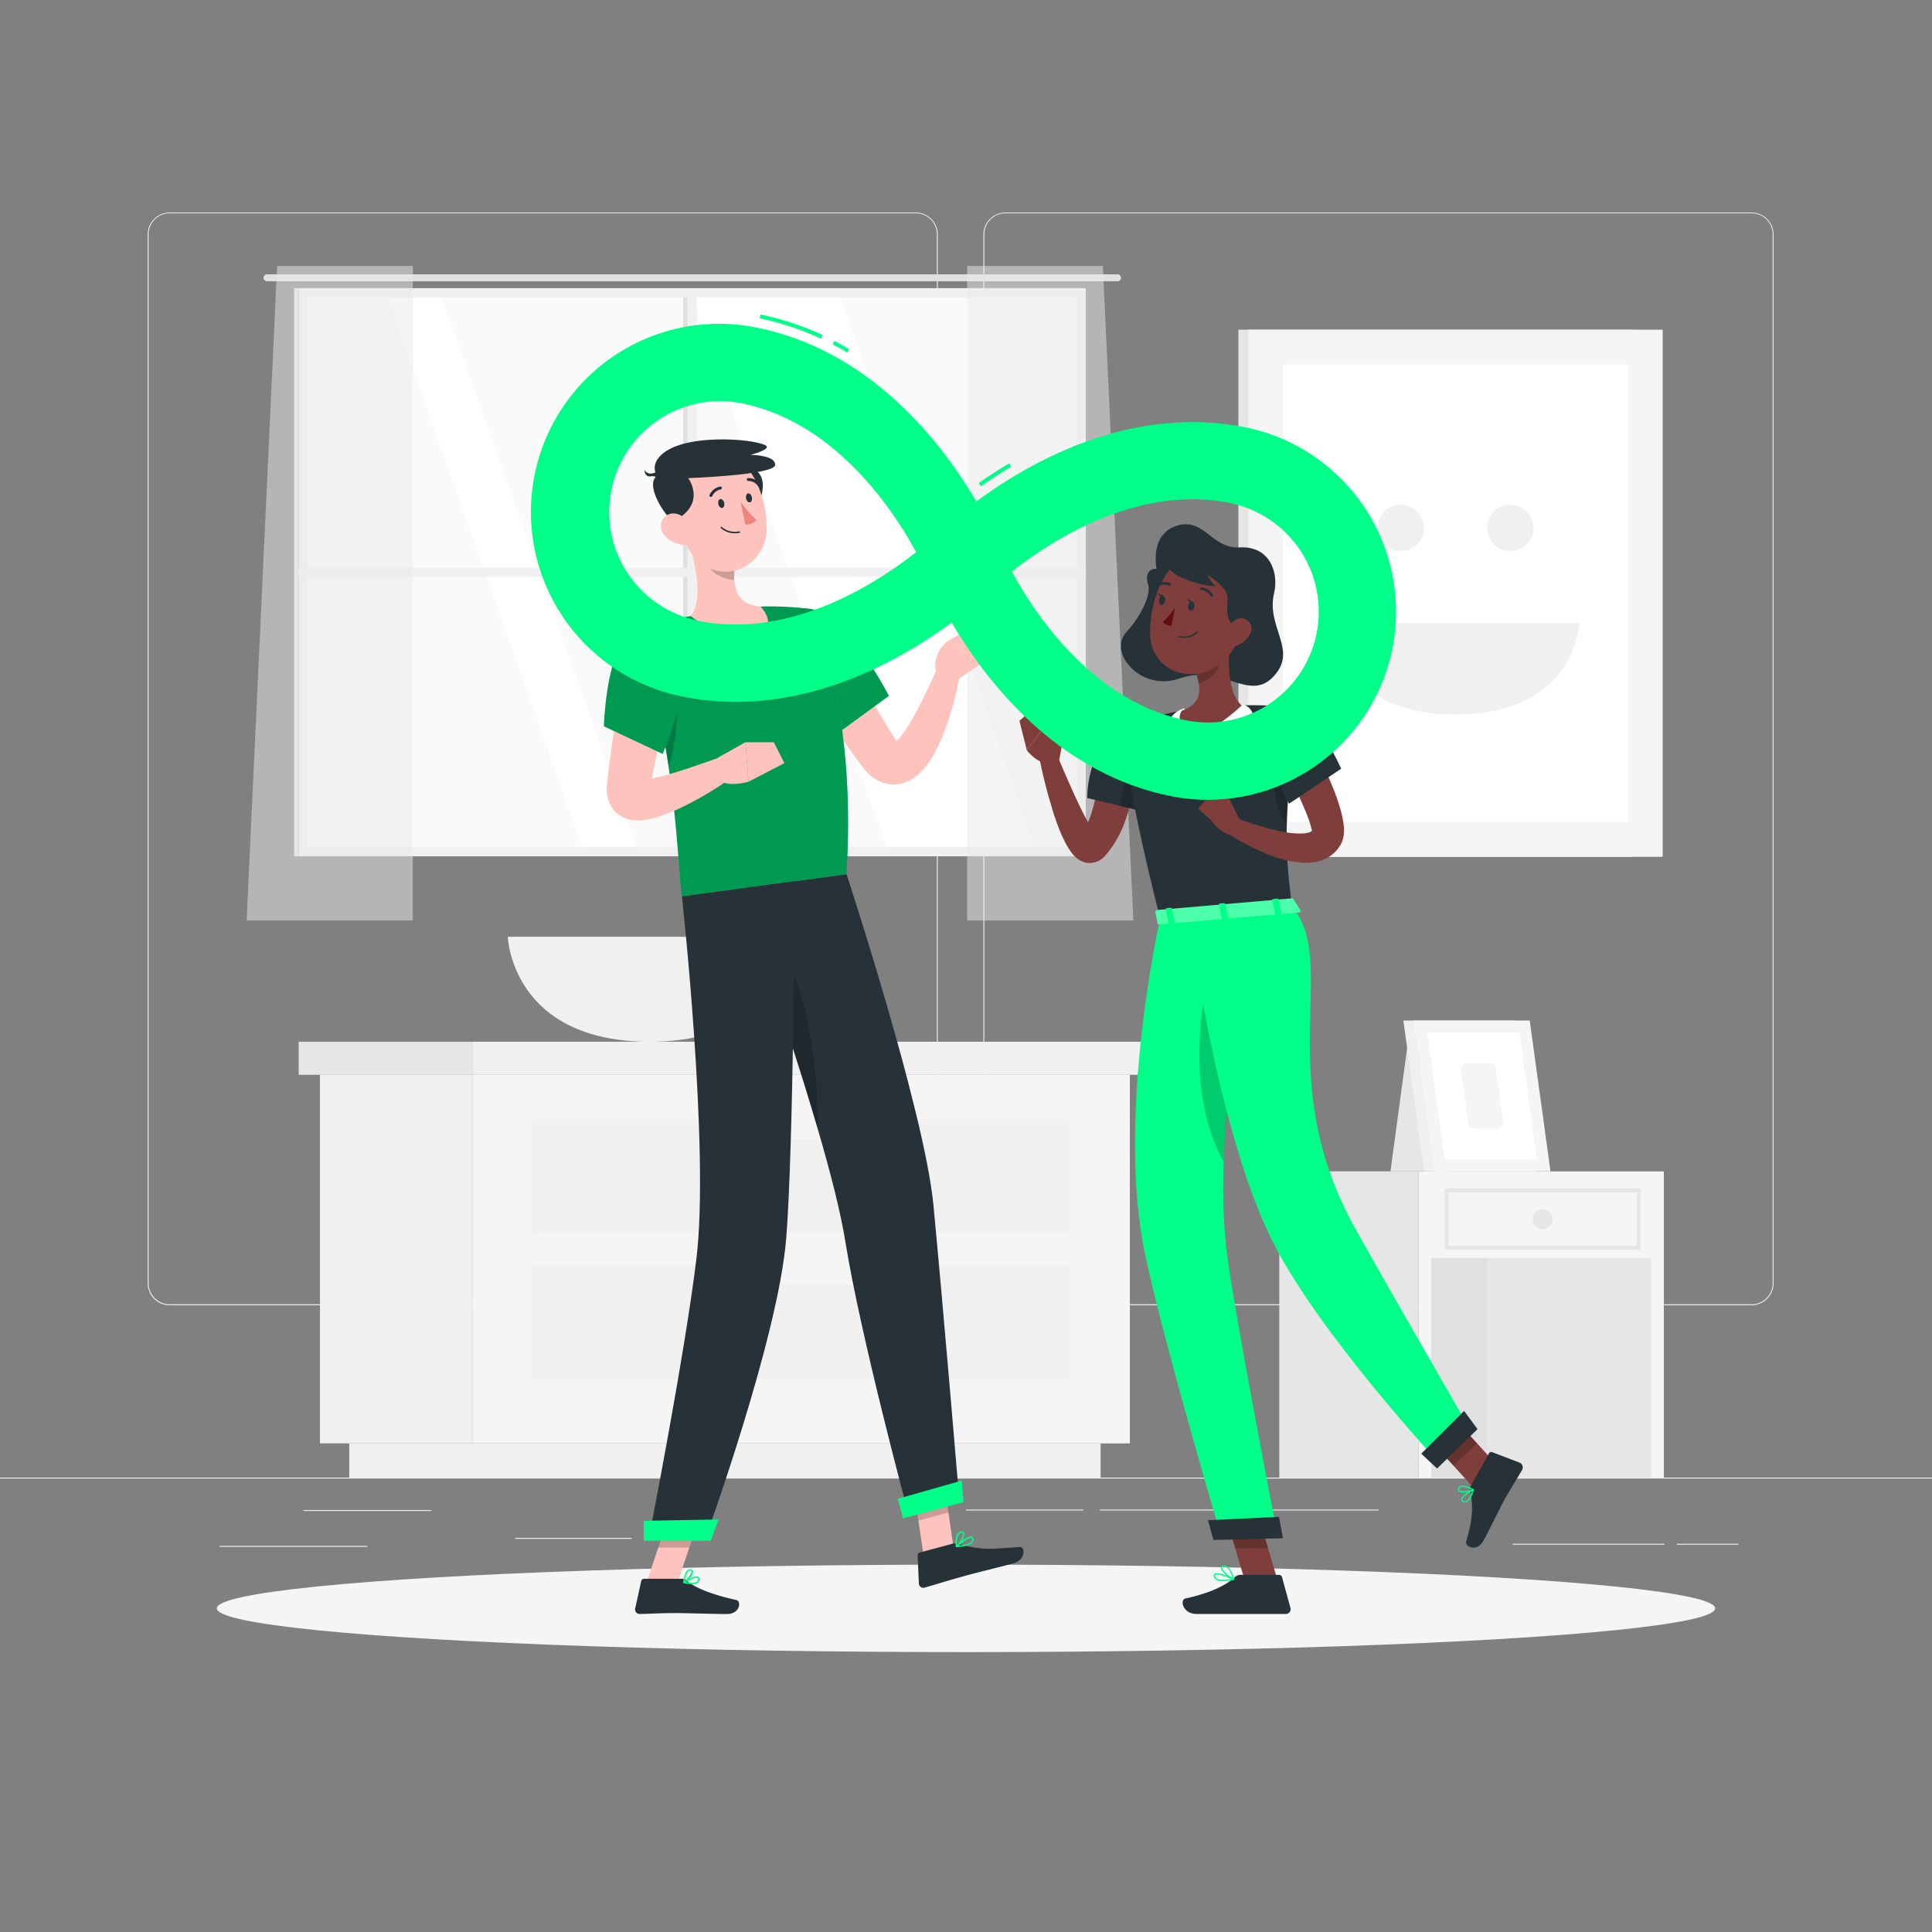 <svg xmlns="http://www.w3.org/2000/svg" viewBox="0 0 500 500"><rect x="0" y="0" width="500" height="500" fill="#808080" stroke="none"/><g id="freepik--background-complete--inject-11"><rect y="382.4" width="500" height="0.25" style="fill:#ebebeb"></rect><rect x="78.54" y="390.79" width="33.12" height="0.25" style="fill:#ebebeb"></rect><rect x="133.33" y="398" width="30.17" height="0.25" style="fill:#ebebeb"></rect><rect x="56.85" y="400.07" width="38.25" height="0.25" style="fill:#ebebeb"></rect><rect x="434" y="399.53" width="15.9" height="0.25" style="fill:#ebebeb"></rect><rect x="391.47" y="399.53" width="39.32" height="0.25" style="fill:#ebebeb"></rect><rect x="250" y="390.66" width="30.33" height="0.25" style="fill:#ebebeb"></rect><rect x="284.67" y="390.66" width="72.09" height="0.25" style="fill:#ebebeb"></rect><path d="M237,337.8H43.92a5.71,5.71,0,0,1-5.71-5.71V60.66A5.71,5.71,0,0,1,43.92,55H237a5.71,5.71,0,0,1,5.71,5.71V332.09A5.71,5.71,0,0,1,237,337.8ZM43.92,55.2a5.47,5.47,0,0,0-5.46,5.46V332.09a5.47,5.47,0,0,0,5.46,5.46H237a5.47,5.47,0,0,0,5.46-5.46V60.66A5.47,5.47,0,0,0,237,55.2Z" style="fill:#ebebeb"></path><path d="M453.31,337.8H260.21a5.72,5.72,0,0,1-5.71-5.71V60.66A5.72,5.72,0,0,1,260.21,55h193.1A5.71,5.71,0,0,1,459,60.66V332.09A5.71,5.71,0,0,1,453.31,337.8ZM260.21,55.2a5.47,5.47,0,0,0-5.46,5.46V332.09a5.47,5.47,0,0,0,5.46,5.46h193.1a5.47,5.47,0,0,0,5.46-5.46V60.66a5.47,5.47,0,0,0-5.46-5.46Z" style="fill:#ebebeb"></path><path d="M204.91,242.42S204,269.6,168.16,269.6s-36.75-27.18-36.75-27.18Z" style="fill:#f0f0f0"></path><rect x="82.81" y="278.15" width="39.43" height="95.39" style="fill:#f0f0f0"></rect><rect x="90.38" y="373.54" width="194.46" height="8.86" style="fill:#f0f0f0"></rect><rect x="122.24" y="278.15" width="170.17" height="95.39" transform="translate(414.65 651.7) rotate(180)" style="fill:#f5f5f5"></rect><rect x="137.74" y="289.76" width="139.17" height="29.35" transform="translate(414.65 608.87) rotate(180)" style="fill:#f0f0f0"></rect><rect x="137.74" y="327.47" width="139.17" height="29.35" transform="translate(414.65 684.29) rotate(180)" style="fill:#f0f0f0"></rect><rect x="187.86" y="288.5" width="38.94" height="6.29" rx="3.14" style="fill:#f5f5f5"></rect><path d="M223.65,332.49H191a3.15,3.15,0,0,1-3.14-3.14h0a3.15,3.15,0,0,1,3.14-3.14h32.65a3.15,3.15,0,0,1,3.15,3.14h0A3.15,3.15,0,0,1,223.65,332.49Z" style="fill:#f5f5f5"></path><rect x="122.24" y="269.6" width="175.43" height="8.55" style="fill:#f0f0f0"></rect><rect x="77.3" y="269.6" width="44.94" height="8.55" transform="translate(199.54 547.76) rotate(180)" style="fill:#e6e6e6"></rect><rect x="320.5" y="85.32" width="102.01" height="136.42" style="fill:#e6e6e6"></rect><rect x="323.1" y="85.32" width="107.2" height="136.42" style="fill:#f5f5f5"></rect><rect x="332.08" y="94.3" width="89.24" height="118.46" style="fill:#fff"></rect><path d="M408.75,161.21s-.81,23.7-32.05,23.7-32.05-23.7-32.05-23.7Z" style="fill:#f0f0f0"></path><circle cx="362.53" cy="136.63" r="6" style="fill:#f0f0f0"></circle><circle cx="390.87" cy="136.63" r="6" style="fill:#f0f0f0"></circle><rect x="331.08" y="303.14" width="36.07" height="79.25" style="fill:#e6e6e6"></rect><rect x="367.15" y="303.14" width="63.45" height="79.25" transform="translate(797.76 685.54) rotate(180)" style="fill:#f5f5f5"></rect><rect x="360.91" y="316.03" width="75.93" height="56.8" transform="translate(743.31 -54.45) rotate(90)" style="fill:#e6e6e6"></rect><rect x="339.68" y="337.26" width="75.93" height="14.34" transform="translate(722.08 -33.22) rotate(90)" style="fill:#e0e0e0"></rect><rect x="389.18" y="285.64" width="20.09" height="59.71" transform="translate(714.72 -83.73) rotate(90)" style="fill:#f5f5f5"></rect><path d="M424.58,323.4h-50.7V307.58h50.7Zm-49.7-1h48.7V308.58h-48.7Z" style="fill:#e6e6e6"></path><path d="M401.81,315.52a2.59,2.59,0,1,1-2.58-2.59A2.58,2.58,0,0,1,401.81,315.52Z" style="fill:#e6e6e6"></path><polygon points="375.07 303.14 359.85 303.14 364.36 269.78 375.07 269.78 375.07 303.14" style="fill:#e6e6e6"></polygon><polygon points="397.41 303.14 368.56 303.14 363.19 264.1 392.04 264.1 397.41 303.14" style="fill:#f0f0f0"></polygon><polygon points="401.26 303.14 371.24 303.14 365.87 264.1 395.89 264.1 401.26 303.14" style="fill:#f5f5f5"></polygon><polygon points="373.89 300.07 369.37 267.17 393.24 267.17 397.76 300.07 373.89 300.07" style="fill:#fff"></polygon><path d="M380,290.66,378.14,277a1.66,1.66,0,0,1,1.64-1.88h5.69a1.66,1.66,0,0,1,1.65,1.43L389,290.21a1.66,1.66,0,0,1-1.64,1.88h-5.69A1.67,1.67,0,0,1,380,290.66Z" style="fill:#f5f5f5"></path><rect x="78.69" y="75.96" width="200.95" height="144.26" style="fill:#fafafa"></rect><polygon points="268.2 220.22 217.09 75.96 178.73 75.96 229.85 220.22 268.2 220.22" style="fill:#fff"></polygon><polygon points="165.06 220.22 113.95 75.96 99.96 75.96 151.07 220.22 165.06 220.22" style="fill:#fff"></polygon><path d="M69.11,71H289.22a.9.9,0,0,1,.9.89h0a.9.9,0,0,1-.9.9H69.11a.9.9,0,0,1-.9-.9h0A.89.89,0,0,1,69.11,71Z" style="fill:#e0e0e0"></path><rect x="177.97" y="75.65" width="2.38" height="144.88" style="fill:#f0f0f0"></rect><rect x="176.78" y="75.65" width="1.19" height="144.88" style="fill:#e0e0e0"></rect><rect x="177.97" y="46.23" width="2.38" height="203.73" transform="translate(31.07 327.26) rotate(-90)" style="fill:#f0f0f0"></rect><path d="M77.3,219.23h0V74.57H281V219.23h0v2.38H77.3Zm201.35,0V77h-199V219.23Z" style="fill:#f0f0f0"></path><rect x="76.11" y="74.57" width="1.19" height="147.04" style="fill:#e0e0e0"></rect><polygon points="106.84 68.82 106.84 238.23 63.83 238.23 71.72 68.82 106.84 68.82" style="fill:#ebebeb;opacity:0.5"></polygon><polygon points="250.3 68.82 250.3 238.23 293.31 238.23 285.42 68.82 250.3 68.82" style="fill:#ebebeb;opacity:0.5"></polygon></g><g id="freepik--Shadow--inject-11"><ellipse id="freepik--path--inject-11" cx="250" cy="416.24" rx="193.89" ry="11.32" style="fill:#f5f5f5"></ellipse></g><g id="freepik--character-1--inject-11"><polygon points="239.02 402.49 246.77 400.41 244.02 381.9 236.26 383.98 239.02 402.49" style="fill:#ffc3bd"></polygon><polygon points="167.33 409.52 175.36 409.52 181.61 390.93 173.59 390.93 167.33 409.52" style="fill:#ffc3bd"></polygon><path d="M176.43,408.59h-9.79a.7.7,0,0,0-.68.55l-1.58,7.13a1.18,1.18,0,0,0,1.17,1.43c3.15-.06,5.45-.24,9.41-.24,2.44,0,9.8.25,13.17.25s3.81-3.33,2.43-3.63c-6.19-1.35-10.85-3.22-12.83-5A1.93,1.93,0,0,0,176.43,408.59Z" style="fill:#263238"></path><path d="M246.48,399.52,238,401.8a.7.7,0,0,0-.52.7l.32,7.3a1.17,1.17,0,0,0,1.49,1.08c3-.87,7.4-2.23,11.24-3.26,4.49-1.21,6.41-1.6,11.67-3,3.18-.85,3.2-4.31,1.79-4.24-6.42.3-9.38,1.08-15.49-.74A3.7,3.7,0,0,0,246.48,399.52Z" style="fill:#263238"></path><path d="M214.91,163.23l8.54,14.44,4.29,7.2c1.44,2.38,2.88,4.75,4.35,7.09.2.35.38.57.42.64s-.14-.06-.6-.12a1.55,1.55,0,0,0-1,.16c-.07.07.13,0,.4-.17a12,12,0,0,0,2-2.12,33.91,33.91,0,0,0,2.08-3.09c1.36-2.21,2.6-4.62,3.8-7.08s2.36-5,3.46-7.5l5.79,1.64a78.82,78.82,0,0,1-4.89,17.1,38.81,38.81,0,0,1-2.15,4.27A19.55,19.55,0,0,1,238,200.1a11.16,11.16,0,0,1-3.14,2.14,8.7,8.7,0,0,1-5.18.63,9.38,9.38,0,0,1-4.3-2.11,14.65,14.65,0,0,1-2.36-2.55c-3.49-4.65-6.75-9.39-9.85-14.21s-6-9.69-8.86-14.74Z" style="fill:#ffc3bd"></path><path d="M200.62,164.27c-1.73,7.48,14.68,26.61,14.68,26.61l14.75-10.79a97.93,97.93,0,0,0-11.71-17.38C211.58,155.08,202.5,156.06,200.62,164.27Z" style="fill:#00FF88"></path><path d="M200.62,164.27c-1.73,7.48,14.68,26.61,14.68,26.61l14.75-10.79a97.93,97.93,0,0,0-11.71-17.38C211.58,155.08,202.5,156.06,200.62,164.27Z" style="opacity:0.4"></path><polygon points="244.02 381.91 245.44 391.44 237.68 393.53 236.26 383.99 244.02 381.91" style="opacity:0.2"></polygon><polygon points="173.58 390.93 181.61 390.93 178.38 400.52 170.35 400.52 173.58 390.93" style="opacity:0.2"></polygon><path d="M164.7,163.16c10.45,29.92,10.64,62.32,11.81,68.82,6.24-.83,29.74-4,42.55-5.73,2.88-45.94-9.74-68.7-9.74-68.7s-2.78-.37-6.54-.53c-1.18-.05-2.45-.08-3.77-.08-.73,0-1.47,0-2.22.06a156.88,156.88,0,0,0-18.09,2.44c-1.13.21-2.28.45-3.39.7s-2,.49-3,.74C168,162,164.7,163.16,164.7,163.16Z" style="fill:#00FF88"></path><path d="M164.7,163.16c10.45,29.92,10.64,62.32,11.81,68.82,6.24-.83,29.74-4,42.55-5.73,2.88-45.94-9.74-68.7-9.74-68.7s-2.78-.37-6.54-.53c-1.18-.05-2.45-.08-3.77-.08-.73,0-1.47,0-2.22.06a156.88,156.88,0,0,0-18.09,2.44c-1.13.21-2.28.45-3.39.7s-2,.49-3,.74C168,162,164.7,163.16,164.7,163.16Z" style="opacity:0.4"></path><path d="M174.49,176.94c1.69,4.5.37,17-1.48,21.25-.66-4.46-1.47-9.13-2.49-13.93Z" style="opacity:0.2"></path><path d="M246.75,176.68l7.2-5-8.35-5.94a7.72,7.72,0,0,0-3.27,8.55Z" style="fill:#ffc3bd"></path><polygon points="257.9 167.69 250.4 162.93 245.6 165.72 253.96 171.66 257.9 167.69" style="fill:#ffc3bd"></polygon><path d="M177.75,138.83c1.93,5.66,4.51,16.17,1,20.6,3.58,2.72,8.21,5.8,15.15,5.11s5.1-5.28,2.93-7.54c-6.69-.68-7.18-5.52-6.65-10.19Z" style="fill:#ffc3bd"></path><path d="M182.8,142.08l7.33,4.72a19.27,19.27,0,0,0-.13,3.29,8.94,8.94,0,0,1-7.25-4.28C181.91,144.2,182.19,142.36,182.8,142.08Z" style="opacity:0.2"></path><path d="M193.11,120.94l2.3,11.74C201,120.94,193.11,120.94,193.11,120.94Z" style="fill:#263238"></path><path d="M174.44,130.7c2.08,7.69,2.91,12.3,7.66,15.49,7.16,4.79,16-.75,16.3-8.91.23-7.34-3.21-18.68-11.47-20.21A10.86,10.86,0,0,0,174.44,130.7Z" style="fill:#ffc3bd"></path><path d="M174.05,135c-3.23-3.23-6.89-9.89-4-11.84-1.88-2.89.43-6.86,7.71-8.53s17.49-.79,20.29.59c2,1-3.83,2.5-3.83,2.5s6.5,0,6.39,2.61-22.5,3.41-22.5,3.41S183.2,130.56,174.05,135Z" style="fill:#263238"></path><path d="M171.45,123.42c.76-.64-.57-1.51-2.33-1a1.83,1.83,0,0,1-2.34-.83s0,2.08,1.83,1.65C169.72,123,170.33,124.37,171.45,123.42Z" style="fill:#263238"></path><path d="M172.13,138.74a7.56,7.56,0,0,0,5.3,2.32c2.65,0,3.3-2.5,2-4.65-1.18-1.94-4-4.29-6.37-3.3S170.45,137,172.13,138.74Z" style="fill:#ffc3bd"></path><path d="M248.31,388.59l-13.13,3.52s-12.49-46.25-16.43-70.95c-1.21-7.52-3.88-17.92-7.12-29-4.09-14-9.06-29.08-13.09-40.89-4.25-12.44-7.45-21.23-7.45-21.23l28-3.77s20.06,61,22.46,85.42C244,337,248.31,388.59,248.31,388.59Z" style="fill:#263238"></path><path d="M211.63,292.14c-4.09-14-9.06-29.08-13.09-40.89l2.51-6.47C208.55,252.61,212.08,278.13,211.63,292.14Z" style="opacity:0.2"></path><path d="M205.72,228.05s-.36,69-2.25,92.45c-2.07,25.67-20.73,77.12-20.73,77.12H168s9.23-47,12.24-71.93c3.43-28.4-3.76-93.71-3.76-93.71Z" style="fill:#263238"></path><polygon points="183.92 398.75 166.61 398.75 166.61 393.58 185.96 393.24 183.92 398.75" style="fill:#00FF88"></polygon><polygon points="249.35 388.75 233.71 392.95 232.35 387.89 248.89 383.18 249.35 388.75" style="fill:#00FF88"></polygon><path d="M185.91,130.45c.13.64.58,1.08,1,1s.65-.66.51-1.3-.57-1.08-1-1S185.78,129.82,185.91,130.45Z" style="fill:#263238"></path><path d="M193.08,129c.13.63.57,1.08,1,1s.64-.67.51-1.3-.57-1.08-1-1S193,128.34,193.08,129Z" style="fill:#263238"></path><path d="M191.65,129.76a23.32,23.32,0,0,0,4.15,4.8,3.72,3.72,0,0,1-2.91,1.19Z" style="fill:#ed847e"></path><path d="M190.56,138a5.34,5.34,0,0,1-4-1.34.19.19,0,1,1,.27-.27,5.15,5.15,0,0,0,4.5,1.12.2.2,0,0,1,.23.15.19.19,0,0,1-.15.22A6.53,6.53,0,0,1,190.56,138Z" style="fill:#263238"></path><path d="M184,128.59a.39.39,0,0,1-.18,0,.37.37,0,0,1-.18-.5,3.76,3.76,0,0,1,2.71-2.16.38.38,0,1,1,.1.75h0a3,3,0,0,0-2.13,1.73A.38.38,0,0,1,184,128.59Z" style="fill:#263238"></path><path d="M196.45,125.88a.43.43,0,0,1-.33-.15,3,3,0,0,0-2.44-1.25.39.39,0,0,1-.41-.35.37.37,0,0,1,.35-.41,3.78,3.78,0,0,1,3.11,1.55.39.39,0,0,1-.07.53A.46.46,0,0,1,196.45,125.88Z" style="fill:#263238"></path><path d="M179.09,410a9.19,9.19,0,0,1-2.11-.29.19.19,0,0,1-.14-.15.18.18,0,0,1,.09-.19c.29-.19,2.88-1.78,3.77-1.32a.6.6,0,0,1,.32.54,1.12,1.12,0,0,1-.39,1A2.38,2.38,0,0,1,179.09,410Zm-1.55-.56c1.36.28,2.41.23,2.85-.14a.78.78,0,0,0,.25-.69c0-.15-.06-.2-.12-.22C180.06,408.14,178.59,408.83,177.54,409.43Z" style="fill:#00FF88"></path><path d="M177,409.71a.17.17,0,0,1-.1,0,.19.19,0,0,1-.09-.18c0-.1.2-2.41,1.13-3.17a1.07,1.07,0,0,1,.81-.25h0a.63.63,0,0,1,.61.5c.17.9-1.44,2.65-2.27,3.1Zm1.62-3.26a.7.7,0,0,0-.44.17,4.62,4.62,0,0,0-1,2.52c.83-.63,1.85-2,1.75-2.49,0,0,0-.16-.27-.19h-.09Z" style="fill:#00FF88"></path><path d="M247.53,400.39a.18.18,0,0,1-.16-.11.18.18,0,0,1,0-.22c.31-.28,3-2.69,4.08-2.42a.61.61,0,0,1,.44.41h0a1.06,1.06,0,0,1-.11,1c-.65,1-2.95,1.27-4.27,1.36Zm3.79-2.39c-.63-.05-2.15,1.05-3.22,2,1.78-.17,3-.59,3.4-1.14a.7.7,0,0,0,.07-.65.25.25,0,0,0-.17-.16Z" style="fill:#00FF88"></path><path d="M247.53,400.39h-.06a.23.23,0,0,1-.12-.15c0-.09-.36-2.23.41-3.31a1.42,1.42,0,0,1,.93-.59h0c.52-.08.73.14.82.33.38.84-1,3-1.85,3.69A.2.2,0,0,1,247.53,400.39ZM249,396.7a.72.72,0,0,0-.2,0h0a1,1,0,0,0-.68.43,4.48,4.48,0,0,0-.39,2.67c.8-.83,1.71-2.49,1.48-3C249.15,396.79,249.11,396.71,249,396.7Zm-.23-.18h0Z" style="fill:#00FF88"></path><path d="M174.52,171.83c-1,5.09-2,10.24-3,15.34s-2.07,10.22-3,15.3l-.36,1.9-.09.47c0,.14-.07.41,0,.25a3.71,3.71,0,0,0-.15-.94,3.9,3.9,0,0,0-1.09-1.72,3,3,0,0,0-1.19-.67c-.47-.07-.23.05.05.06a12.52,12.52,0,0,0,2.83-.3c1.11-.2,2.28-.49,3.46-.81,4.75-1.3,9.68-3.1,14.54-4.78l2.84,5.31c-2.23,1.62-4.48,3.06-6.83,4.44a78.07,78.07,0,0,1-7.33,3.83c-1.3.57-2.62,1.12-4.05,1.61a22.12,22.12,0,0,1-4.91,1.13,10.41,10.41,0,0,1-3.85-.31,7.59,7.59,0,0,1-2.91-1.61,7.24,7.24,0,0,1-2.07-3.4A8.45,8.45,0,0,1,157,204l.12-1.23.22-2c.6-5.32,1.36-10.58,2.22-15.82s1.86-10.41,3-15.63Z" style="fill:#ffc3bd"></path><path d="M162,165.13c-5.24,5.6-5.71,22.83-5.71,22.83l15.18,7.15s4.91-10.94,5.07-20.86C176.72,163,167.28,159.48,162,165.13Z" style="fill:#00FF88"></path><path d="M162,165.13c-5.24,5.6-5.71,22.83-5.71,22.83l15.18,7.15s4.91-10.94,5.07-20.86C176.72,163,167.28,159.48,162,165.13Z" style="opacity:0.4"></path><path d="M185.8,196.08l7.1-4,.83,10.22s-6.8,2.05-8.29-1.43Z" style="fill:#ffc3bd"></path><polygon points="200.26 192.09 202.99 197.5 193.73 202.31 192.9 192.09 200.26 192.09" style="fill:#ffc3bd"></polygon></g><g id="freepik--character-2--inject-11"><path d="M293.37,198.54c0,.75.05,1.25,0,1.85s0,1.15-.07,1.71c-.07,1.14-.19,2.26-.35,3.38a37.4,37.4,0,0,1-1.63,6.66,30.34,30.34,0,0,1-3.07,6.37c-.34.5-.67,1-1.05,1.48-.18.24-.36.49-.56.72l-.67.8a5.23,5.23,0,0,1-3,1.73,5.06,5.06,0,0,1-2,0,5.38,5.38,0,0,1-1.38-.53,6.56,6.56,0,0,1-1.49-1.12,9.42,9.42,0,0,1-.84-1,19.51,19.51,0,0,1-1.93-3.27c-.49-1-.92-2-1.31-3-.77-2-1.45-4-2-6a117.93,117.93,0,0,1-3-12.07l4.33-1.29c1.58,3.69,3.2,7.41,4.83,11,.84,1.8,1.67,3.59,2.56,5.29.45.84.9,1.68,1.36,2.44a10.88,10.88,0,0,0,1.34,1.86c.09.09.17.17.18.16s0,0-.27-.21a2.71,2.71,0,0,0-.67-.25,3.15,3.15,0,0,0-1.24,0,3.28,3.28,0,0,0-1.73.93c-.1.13,0,0,0,0l.08-.13.17-.25c.12-.17.22-.35.33-.52.22-.34.41-.71.61-1.08a24.62,24.62,0,0,0,1.87-4.74,35.48,35.48,0,0,0,1.06-5.22c.12-.89.22-1.78.28-2.68,0-.45.05-.89.06-1.33s0-.93,0-1.19Z" style="fill:#7f3e3b"></path><path d="M289.17,188.63c-8.11,6.2-7.79,17.9-7.79,17.9l14.5,3.47s4.45-11.76,2.65-16.07C296.65,189.44,293.73,185.13,289.17,188.63Z" style="fill:#263238"></path><path d="M294,197.2c-1.69,1.63-3.7,6.77-4.18,11.35l6.05,1.45s2.79-7.39,3.05-12.6C298.07,196.09,296.2,195.29,294,197.2Z" style="opacity:0.2"></path><path d="M274.82,193,270.34,188l-4.6,6.17s3.43,4.66,8.18,3.54Z" style="fill:#7f3e3b"></path><polygon points="266.64 184.06 263.83 186.54 265.74 194.18 270.34 188.01 266.64 184.06" style="fill:#7f3e3b"></polygon><polygon points="330.73 409.3 322.46 410.09 316.7 390.68 324.97 389.88 330.73 409.3" style="fill:#7f3e3b"></polygon><polygon points="388.69 380.6 382.56 386.35 369.34 371.82 375.47 366.06 388.69 380.6" style="fill:#7f3e3b"></polygon><path d="M380.74,384.43l4.6-8.3a.67.67,0,0,1,.83-.31l7.09,2.7a1.35,1.35,0,0,1,.65,1.91c-1.65,2.87-2.59,4.16-4.62,7.81-1.24,2.25-3.67,7.39-5.39,10.49s-4.87,1.56-4.44.12c2-6.48,1.6-10.08,1.05-12.94A2.16,2.16,0,0,1,380.74,384.43Z" style="fill:#263238"></path><path d="M321,407.57h10a.84.84,0,0,1,.79.61l2.17,7.93a1.23,1.23,0,0,1-1.22,1.58c-3.53,0-5.2,0-9.6,0H309.71c-3.66,0-4.42-3.7-2.91-4,6.79-1.5,10.71-3.57,12.8-5.55A2.1,2.1,0,0,1,321,407.57Z" style="fill:#263238"></path><polygon points="316.7 390.69 319.67 400.69 328.18 400.69 324.98 389.89 316.7 390.69" style="opacity:0.2"></polygon><polygon points="375.47 366.07 369.34 371.82 376.16 379.31 382.29 373.56 375.47 366.07" style="opacity:0.2"></polygon><path d="M291.61,187.42S288,189,300.24,237.7l34.17-2.95c-1.78-13.86-2.54-22.43,1.64-51.54a101.11,101.11,0,0,0-14.67-.66,108.71,108.71,0,0,0-15.51,1.35A144.07,144.07,0,0,0,291.61,187.42Z" style="fill:#263238"></path><path d="M330.41,196.09c-1.47,3.12-.92,13.56,2.61,17.21.11-4.21.45-9.05,1.1-15A4.86,4.86,0,0,0,330.41,196.09Z" style="opacity:0.2"></path><path d="M309.5,194.16c-.06.72-.37,1.28-.69,1.25s-.53-.64-.47-1.36.38-1.28.7-1.25S309.57,193.43,309.5,194.16Z" style="fill:#fff"></path><path d="M320.77,182l-11.26,8.09a27.54,27.54,0,0,1,5.76,9.62C322.66,193.6,328.43,183.75,320.77,182Z" style="fill:#fff"></path><path d="M306.51,183.33c-5.88,1.5-6.5,10.35-2.45,15,1.58-5.71,4.72-7.9,4.72-7.9Z" style="fill:#fff"></path><path d="M299.32,147.22c-2.25-.21-2.91,1.91-2.21,4,1,3.05-2.49,9-5.7,12.5-4.67,5.15,3.79,15.39,13.87,11.86,11.66-4.07,18.6,7.28,25.19-1.58,4.74-6.38-2.77-12-.73-20.54,1.22-5.12-1-12.23-8.91-11.79-7.34.4-9.16-7.86-16.29-5.61S299.32,147.22,299.32,147.22Z" style="fill:#263238"></path><path d="M318.33,165.22c-.55,5.07-.73,14.3,3.05,17.33a57.68,57.68,0,0,1-12.21,8.67c-5.93-4.1-3.3-7.32-3.3-7.32,5.45-1.82,4.95-5.93,3.64-9.73Z" style="fill:#7f3e3b"></path><path d="M314.73,168.87l-5.22,5.3a15.1,15.1,0,0,1,.72,2.71c2.1-.49,5.14-2.67,5.17-4.92A8.79,8.79,0,0,0,314.73,168.87Z" style="opacity:0.2"></path><path d="M322.8,157.29c-2.12,8.11-2.84,11.58-7.82,15-7.48,5.11-17,.74-17.32-7.84-.31-7.72,3.2-19.68,11.88-21.37A11.44,11.44,0,0,1,322.8,157.29Z" style="fill:#7f3e3b"></path><path d="M303.78,144.58c-5.35,3.64,7.26,7.16,10.88,7.16a7.91,7.91,0,0,1-2.2-3s5.36,3.22,5.25,6.19c-.08,2.29-.85,7.27,3.15,6.73s5.73-10.84,3-14S312.37,138.74,303.78,144.58Z" style="fill:#263238"></path><path d="M323.47,164.16a6.12,6.12,0,0,1-3.61,3c-2.05.62-3.12-1.21-2.59-3.17.49-1.77,2.14-4.22,4.22-4A2.75,2.75,0,0,1,323.47,164.16Z" style="fill:#7f3e3b"></path><path d="M300.24,237.7s-11.56,51.13-3.84,87.18c5.17,24.14,19.69,72.91,19.69,72.91l14.57-.37s-10-51.18-12.91-71.31c-5-34.43,7.51-90.57,7.51-90.57Z" style="fill:#00FF88"></path><path d="M313.57,248l7.29,11.5a350,350,0,0,0-4.17,41.16C306.44,282.33,311.29,257.74,313.57,248Z" style="opacity:0.2"></path><polygon points="314.04 398.55 332.04 398.09 331 392.56 312.63 393.43 314.04 398.55" style="fill:#263238"></polygon><path d="M307.71,237.16s6.78,54.22,21.48,83.82c11.87,23.92,43.55,57.95,43.55,57.95l8.1-8.34s-21.39-37-30.22-52.88c-21.63-38.94-3.95-68.66-16.21-83Z" style="fill:#00FF88"></path><polygon points="371.92 380.05 382.38 369.86 378.91 365.14 367.82 376.21 371.92 380.05" style="fill:#263238"></polygon><path d="M334.74,232.7l1.81,2.92c.14.23-.12.49-.52.53l-35.82,3.1c-.31,0-.58-.11-.62-.3l-.57-3c0-.21.21-.41.55-.44l34.6-3A.61.61,0,0,1,334.74,232.7Z" style="fill:#00FF88"></path><path d="M334.74,232.7l1.81,2.92c.14.23-.12.49-.52.53l-35.82,3.1c-.31,0-.58-.11-.62-.3l-.57-3c0-.21.21-.41.55-.44l34.6-3A.61.61,0,0,1,334.74,232.7Z" style="fill:#fff;opacity:0.3"></path><path d="M330.43,237l.93-.08c.18,0,.32-.13.29-.24l-.77-3.94c0-.11-.2-.19-.38-.18l-.93.08c-.18,0-.31.13-.29.24l.78,3.94C330.08,236.9,330.25,237,330.43,237Z" style="fill:#00FF88"></path><path d="M302.84,239.35l.93-.08c.18,0,.31-.12.29-.24l-.78-3.93c0-.12-.19-.2-.37-.18L302,235c-.19,0-.32.12-.3.24l.78,3.93C302.49,239.29,302.66,239.37,302.84,239.35Z" style="fill:#00FF88"></path><path d="M316.64,238.16l.92-.08c.19,0,.32-.12.3-.24l-.78-3.93c0-.12-.19-.2-.38-.18l-.92.08c-.19,0-.32.12-.3.23l.78,3.94C316.28,238.09,316.45,238.18,316.64,238.16Z" style="fill:#00FF88"></path><path d="M309.07,157c-.13.67-.59,1.14-1,1.05s-.68-.69-.55-1.36.59-1.14,1-1.06S309.2,156.34,309.07,157Z" style="fill:#263238"></path><path d="M301.52,155.52c-.13.67-.59,1.15-1,1.06s-.69-.7-.55-1.37.59-1.14,1-1.05S301.65,154.86,301.52,155.52Z" style="fill:#263238"></path><path d="M301.15,154.23l-1.51-.77S300.21,154.87,301.15,154.23Z" style="fill:#263238"></path><path d="M304.11,157.19a18.4,18.4,0,0,1-3.22,3.8,3,3,0,0,0,2.3.91Z" style="fill:#630f0f"></path><path d="M306.28,165.09a5.5,5.5,0,0,0,3.8-1.45.16.16,0,0,0,0-.24.16.16,0,0,0-.23,0,5.49,5.49,0,0,1-4.76,1.23.16.16,0,0,0-.19.13.16.16,0,0,0,.13.19A6.25,6.25,0,0,0,306.28,165.09Z" style="fill:#263238"></path><path d="M313.61,154.42a.34.34,0,0,0,.17,0,.33.33,0,0,0,.11-.46,3.86,3.86,0,0,0-3-1.94.32.32,0,0,0-.34.32.33.33,0,0,0,.32.34,3.21,3.21,0,0,1,2.46,1.63A.35.35,0,0,0,313.61,154.42Z" style="fill:#263238"></path><path d="M299.42,151.74a.29.29,0,0,0,.16,0,3.24,3.24,0,0,1,2.95-.19.34.34,0,0,0,.45-.14.34.34,0,0,0-.14-.45,3.88,3.88,0,0,0-3.58.2.33.33,0,0,0-.13.45A.32.32,0,0,0,299.42,151.74Z" style="fill:#263238"></path><path d="M339,191.38a108.19,108.19,0,0,1,5.77,12,57.18,57.18,0,0,1,2.27,6.55,23.28,23.28,0,0,1,.74,3.91,10.1,10.1,0,0,1-.12,2.82l-.11.48c-.05.18-.11.36-.17.54a5.92,5.92,0,0,1-.26.59c-.09.19-.12.23-.19.36a9.3,9.3,0,0,1-.83,1.21,9.09,9.09,0,0,1-4.66,3,13.65,13.65,0,0,1-4.41.43,27.25,27.25,0,0,1-7.2-1.53,55.35,55.35,0,0,1-12.08-6.07l2.12-4a82.49,82.49,0,0,0,11.76,3.51,22.55,22.55,0,0,0,5.48.52,5.54,5.54,0,0,0,1.95-.38c.46-.21.55-.38.61-.5a1.09,1.09,0,0,0,.05-.14s0-.06,0,0a1.15,1.15,0,0,0-.1.23.88.88,0,0,0-.05.15.16.16,0,0,0,0,.09c0,.15,0-.09-.1-.39a19.09,19.09,0,0,0-.67-2.37c-.61-1.77-1.42-3.64-2.25-5.5-1.71-3.71-3.62-7.51-5.5-11.16Z" style="fill:#7f3e3b"></path><path d="M321.34,213.19,318,206.43l-4.55,5.87s2.79,4.1,6.29,4Z" style="fill:#7f3e3b"></path><polygon points="314.4 204.48 310.08 209.25 313.45 212.3 318 206.43 314.4 204.48" style="fill:#7f3e3b"></polygon><path d="M336.05,183.21c4.19.74,11.05,15.73,11.05,15.73L333.6,208s-6.45-11.65-6-17.11C328,186.26,330.72,182.27,336.05,183.21Z" style="fill:#263238"></path><path d="M379.12,388.88a1.26,1.26,0,0,0,.33-.05c1-.34,1.66-2.19,2-3.27a.16.16,0,0,0-.06-.17.17.17,0,0,0-.18,0c-.3.16-3,1.59-3.07,2.65a.67.67,0,0,0,.29.59A1.22,1.22,0,0,0,379.12,388.88Zm1.85-3c-.46,1.48-1.06,2.46-1.63,2.65a.75.75,0,0,1-.75-.17.34.34,0,0,1-.16-.3C378.49,387.4,380.06,386.38,381,385.86Z" style="fill:#00FF88"></path><path d="M378.71,386.28a6.1,6.1,0,0,0,2.63-.62.15.15,0,0,0,.07-.15.16.16,0,0,0-.08-.14c-.09-.05-2.21-1.21-3.35-.81a1.05,1.05,0,0,0-.63.59.66.66,0,0,0,.16.82A1.87,1.87,0,0,0,378.71,386.28Zm2.17-.76c-.9.38-2.66.62-3.16.2-.08-.07-.16-.18-.06-.44a.66.66,0,0,1,.43-.4C378.87,384.6,380.28,385.22,380.88,385.52Z" style="fill:#00FF88"></path><path d="M316.58,409.19a13.47,13.47,0,0,0,2.73-.34.18.18,0,0,0,.13-.15.17.17,0,0,0-.1-.17c-.41-.19-4-1.87-5-1.25a.55.55,0,0,0-.23.52,1.2,1.2,0,0,0,.49.93A3.27,3.27,0,0,0,316.58,409.19Zm2.16-.57c-1.08.21-3.08.47-3.9-.15a.88.88,0,0,1-.36-.69c0-.14,0-.19.09-.22C315.08,407.21,317.23,408,318.74,408.62Z" style="fill:#00FF88"></path><path d="M319.27,408.85a.15.15,0,0,0,.11,0,.17.17,0,0,0,.06-.16c0-.15-.86-3.74-2.84-3.51-.49.06-.62.3-.65.5-.12.91,2.17,2.75,3.26,3.2Zm-2.49-3.39c1.26,0,2,2.09,2.24,2.92-1.18-.62-2.82-2.11-2.74-2.7,0,0,0-.17.36-.21Z" style="fill:#00FF88"></path><path d="M308.7,155.72l-1.51-.78S307.77,156.36,308.7,155.72Z" style="fill:#263238"></path></g><g id="freepik--infinity-symbol--inject-11"><path d="M253.85,125.85l-.57-.82c2.59-1.82,5.24-3.54,7.9-5.12l.51.86C259.06,122.34,256.42,124.05,253.85,125.85ZM219.24,91.21c-1.25-.74-2.51-1.44-3.77-2.1l.46-.88c1.27.66,2.56,1.37,3.82,2.12Zm-6.8-3.58a72,72,0,0,0-15.84-5.24l.2-1a72.73,72.73,0,0,1,16.06,5.31Z" style="fill:#00FF88"></path><path d="M322.35,110.62c-29.57-6-55.84,8.92-69.67,19.15-8.71-14.83-27-38.89-56.57-44.93h0a48.69,48.69,0,1,0-19.48,95.41,69.19,69.19,0,0,0,13.84,1.39c23.78,0,44.2-11.94,55.82-20.54C255,175.93,273.3,200,302.86,206a48.69,48.69,0,1,0,19.49-95.41Zm-141.73,50a28.69,28.69,0,0,1,5.74-56.8,28.18,28.18,0,0,1,5.74.59h0c24,4.89,38.93,27.33,45,38.47C227.14,150.77,204.59,165.55,180.62,160.65Zm160.09,3.41a28.72,28.72,0,0,1-33.85,22.37c-24-4.89-38.93-27.33-45-38.47,10-7.87,32.52-22.64,56.48-17.74A28.71,28.71,0,0,1,340.71,164.06Z" style="fill:#00FF88"></path></g></svg>
